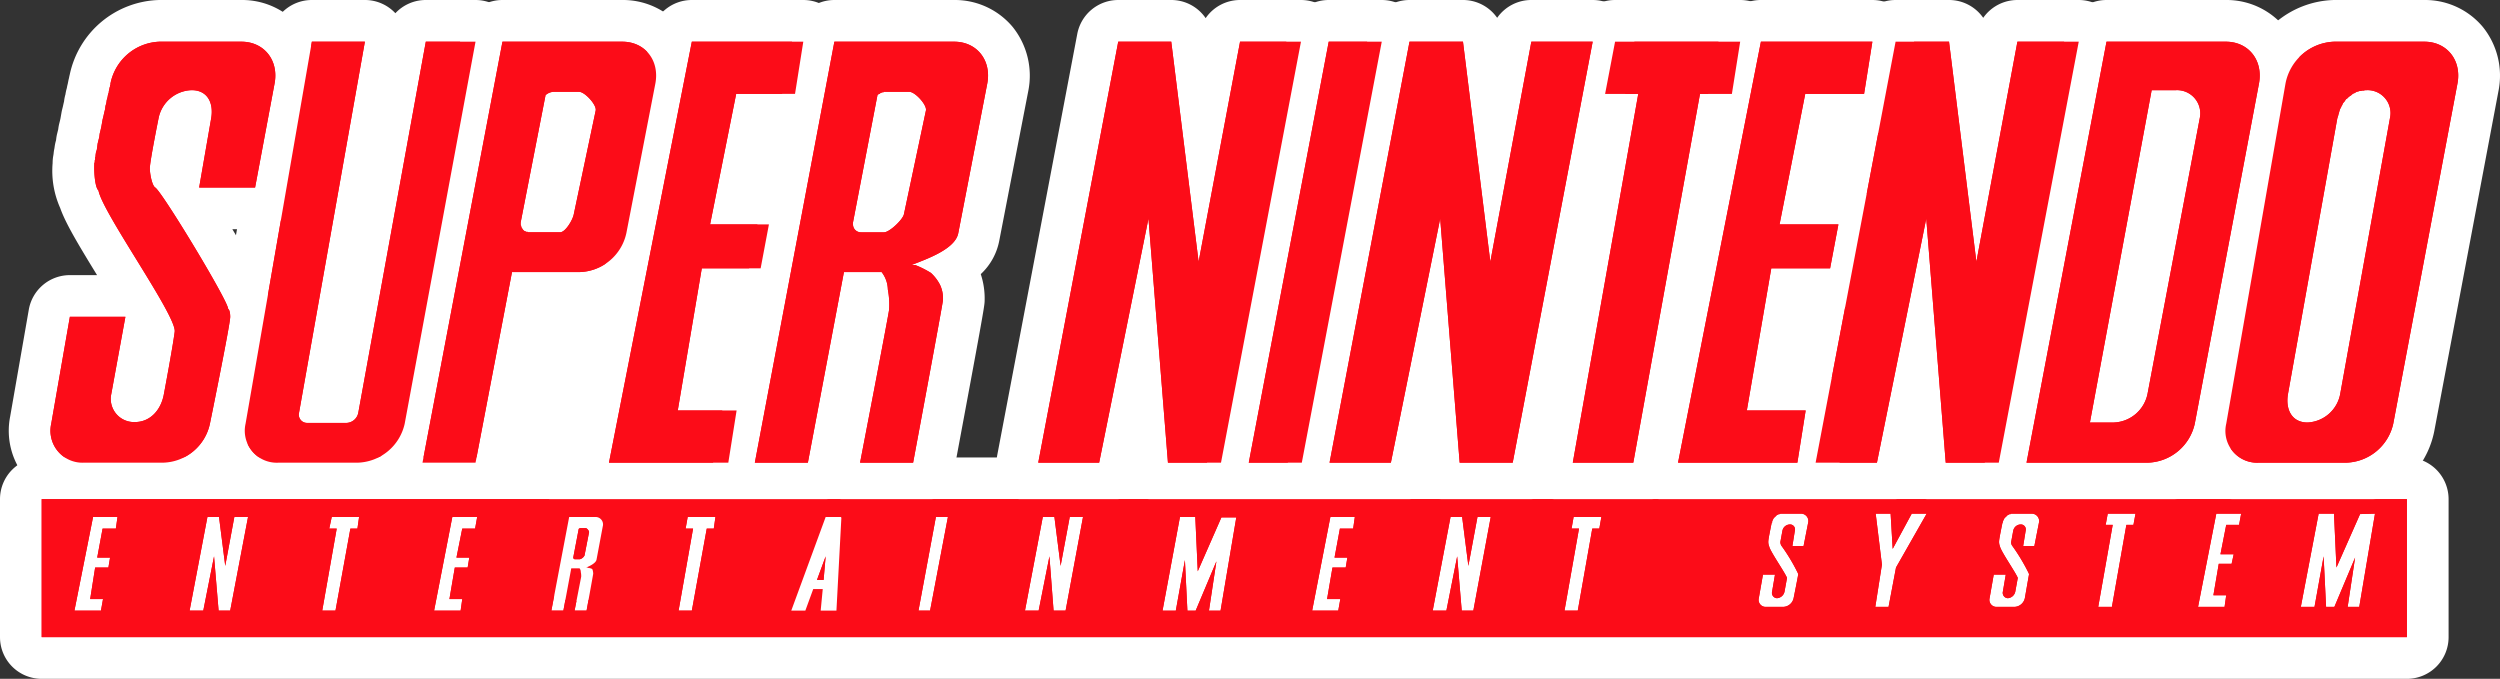 <?xml version="1.0" encoding="UTF-8" standalone="no"?>
<svg
   viewBox="0 0 419.843 114.001"
   version="1.1"
   id="svg123"
   sodipodi:docname="snes.svg"
   width="419.843"
   height="114.001"
   inkscape:version="1.1 (c68e22c387, 2021-05-23)"
   xmlns:inkscape="http://www.inkscape.org/namespaces/inkscape"
   xmlns:sodipodi="http://sodipodi.sourceforge.net/DTD/sodipodi-0.dtd"
   xmlns="http://www.w3.org/2000/svg"
   xmlns:svg="http://www.w3.org/2000/svg"
   xmlns:rdf="http://www.w3.org/1999/02/22-rdf-syntax-ns#"
   xmlns:cc="http://creativecommons.org/ns#"
   xmlns:dc="http://purl.org/dc/elements/1.1/">
  <rect x="0" y="0" width="419.843" height="114.001" fill="#333333" stroke="none"/>
  <defs
     id="defs127" />
  <sodipodi:namedview
     id="namedview125"
     pagecolor="#ffffff"
     bordercolor="#666666"
     borderopacity="1.0"
     inkscape:pageshadow="2"
     inkscape:pageopacity="0.0"
     inkscape:pagecheckerboard="0"
     showgrid="false"
     fit-margin-top="0"
     fit-margin-left="0"
     fit-margin-right="0"
     fit-margin-bottom="0"
     inkscape:zoom="1.113"
     inkscape:cx="209.79335"
     inkscape:cy="56.603774"
     inkscape:window-width="1920"
     inkscape:window-height="1138"
     inkscape:window-x="-8"
     inkscape:window-y="-8"
     inkscape:window-maximized="1"
     inkscape:current-layer="svg123" />
  <title
     id="title2">logo</title>
  <g
     id="g1007"
     transform="translate(-290.086,7.3690257e-4)">
    <g
       id="Layer_2"
       data-name="Layer 2">
      <rect
         x="362.988"
         y="52.448"
         width="41.056"
         height="36.246"
         stroke-width="7"
         stroke="#ffffff"
         stroke-linecap="round"
         stroke-linejoin="round"
         fill="#ffffff"
         id="rect4" />
      <rect
         x="392.354"
         y="23.114"
         width="32.635"
         height="57.667"
         stroke-width="7"
         stroke="#ffffff"
         stroke-linecap="round"
         stroke-linejoin="round"
         fill="#ffffff"
         id="rect6" />
      <rect
         x="400.274"
         y="17.448"
         width="31.118"
         height="12"
         stroke-width="7"
         stroke="#ffffff"
         stroke-linecap="round"
         stroke-linejoin="round"
         fill="#ffffff"
         id="rect8" />
    </g>
    <g
       id="Ebene_1"
       data-name="Ebene 1">
      <path
         d="m 592.487,86.261 a 1.235,1.235 0 0 1 1.252,1.531 l -0.766,3.899 h -1.877 l 0.414,-2.575 a 0.833,0.833 0 0 0 -0.835,-1.044 1.309,1.309 0 0 0 -1.252,1.044 l -0.345,1.88 a 1.13,1.13 0 0 0 0.206,0.697 30.889,30.889 0 0 1 2.714,4.522 c 0.058,0.15 0.091,0.224 0.067,0.279 -0.069,0.509 -0.766,3.964 -0.766,3.964 a 1.85,1.85 0 0 1 -1.738,1.461 H 586.639 a 1.18,1.18 0 0 1 -1.184,-1.461 l 0.699,-3.964 h 2.018 l -0.484,2.853 a 0.887,0.887 0 0 0 0.831,1.112 1.391,1.391 0 0 0 1.256,-1.112 l 0.417,-2.297 c -0.373,-0.96 -2.835,-4.459 -2.994,-5.29 a 1.966,1.966 0 0 1 -0.137,-0.974 c 0.021,-0.413 0.556,-2.993 0.556,-2.993 h 0.072 v -0.205 l 0.067,-0.14 v -0.068 l 0.067,-0.071 v -0.068 l 0.069,-0.068 v -0.071 l 0.069,-0.068 0.071,-0.071 v -0.067 h 0.067 l 0.071,-0.069 0.067,-0.071 0.069,-0.067 v -0.071 h 0.069 l 0.067,-0.067 0.067,-0.069 h 0.071 l 0.069,-0.068 h 0.069 l 0.069,-0.068 h 0.208 l 0.087,-0.083 h 3.405 m -4.316,10.233 h 0.005 m 4.311,-17.233 h -3.405 a 8.437,8.437 0 0 0 -3.459,0.839 q -0.051,0.025 -0.103,0.05 a 8.738,8.738 0 0 0 -3.935,3.909 q -0.054,0.105 -0.104,0.212 a 7.001,7.001 0 0 0 -0.425,1.069 l -0.005,0.014 a 7.025,7.025 0 0 0 -0.293,1.019 26.248,26.248 0 0 0 -0.692,4.052 l -0.004,0.08 a 10.05,10.05 0 0 0 0.154,2.275 6.984,6.984 0 0 0 -0.96,2.499 l -0.695,3.939 a 8.176,8.176 0 0 0 8.074,9.701 h 2.923 a 8.893,8.893 0 0 0 8.605,-7.104 c 0.494,-2.449 0.689,-3.493 0.772,-3.975 a 7.038,7.038 0 0 0 0.037,-2.546 6.988,6.988 0 0 0 0.866,-2.253 l 0.766,-3.899 a 8.232,8.232 0 0 0 -8.12,-9.88 z"
         fill="#ffffff"
         id="path11" />
      <path
         d="m 648.719,86.261 h 0.005 m -0.005,0 -0.349,1.88 h -1.185 l -2.434,13.778 h -2.296 l 2.434,-13.778 h -1.182 l 0.347,-1.88 h 4.665 m 0.005,-7 h -4.67 a 7,7 0 0 0 -6.883,5.728 l -0.347,1.88 a 7,7 0 0 0 0.464,4.064 l -1.726,9.768 a 7,7 0 0 0 6.893,8.218 h 2.296 a 7,7 0 0 0 6.893,-5.782 l 1.797,-10.171 a 6.981,6.981 0 0 0 1.811,-3.546 l 0.307,-1.653 a 7.006,7.006 0 0 0 -6.835,-8.506 z"
         fill="#ffffff"
         id="path13" />
      <path
         d="m 631.247,86.261 a 1.242,1.242 0 0 1 1.252,1.531 l -0.766,3.899 h -1.879 l 0.419,-2.575 a 0.833,0.833 0 0 0 -0.835,-1.044 1.304,1.304 0 0 0 -1.252,1.044 l -0.347,1.88 a 0.948,0.948 0 0 0 0.206,0.697 31.999,31.999 0 0 1 2.714,4.522 0.546,0.546 0 0 1 0.071,0.279 c -0.096,0.509 -0.697,3.964 -0.697,3.964 a 1.862,1.862 0 0 1 -1.742,1.461 h -2.99 a 1.182,1.182 0 0 1 -1.187,-1.461 l 0.697,-3.964 h 2.02 l -0.487,2.854 a 0.899,0.899 0 0 0 0.835,1.112 1.394,1.394 0 0 0 1.252,-1.112 l 0.416,-2.297 c -0.381,-0.96 -2.831,-4.459 -2.992,-5.29 a 2.007,2.007 0 0 1 -0.139,-0.974 c 0.021,-0.413 0.558,-2.993 0.558,-2.993 l 0.067,-0.069 V 87.589 l 0.069,-0.14 v -0.068 l 0.069,-0.071 v -0.068 l 0.069,-0.068 V 87.101 l 0.069,-0.068 0.069,-0.071 v -0.067 h 0.071 l 0.065,-0.069 0.069,-0.071 0.069,-0.067 0.069,-0.071 0.069,-0.067 0.069,-0.069 h 0.069 l 0.071,-0.068 h 0.067 l 0.069,-0.068 h 0.206 l 0.091,-0.083 h 3.405 m -4.316,10.233 h 0.005 m 4.311,-17.233 h -3.405 a 8.429,8.429 0 0 0 -3.495,0.856 l -0.066,0.033 a 8.702,8.702 0 0 0 -3.946,3.929 q -0.03,0.059 -0.059,0.119 a 7.002,7.002 0 0 0 -0.443,1.083 q -0.041,0.118 -0.078,0.238 a 7.007,7.007 0 0 0 -0.233,0.85 26.119,26.119 0 0 0 -0.695,4.058 q -0.004,0.076 -0.006,0.152 a 10.369,10.369 0 0 0 0.157,2.202 6.983,6.983 0 0 0 -0.959,2.501 l -0.693,3.941 a 8.178,8.178 0 0 0 8.077,9.696 h 2.99 A 8.901,8.901 0 0 0 637.01,101.761 q 0.01,-0.051 0.019,-0.103 c 3.7e-4,-0.002 0.587,-3.376 0.68,-3.873 a 6.999,6.999 0 0 0 0.12,-1.291 7.511,7.511 0 0 0 -0.095,-1.199 6.986,6.986 0 0 0 0.867,-2.254 l 0.766,-3.899 q 0.015,-0.075 0.028,-0.15 a 8.238,8.238 0 0 0 -8.148,-9.73 z"
         fill="#ffffff"
         id="path15" />
      <path
         d="m 613.646,86.261 h 0.005 m -0.005,0 -5.15,9.047 -1.252,6.61 h -2.226 l 1.115,-7.099 -1.049,-8.559 h 2.506 l 0.347,5.916 3.2,-5.916 h 2.508 m 0.005,-7 h -2.513 a 7.024,7.024 0 0 1 -3.547,0 h -2.506 a 7,7 0 0 0 -6.948,7.852 l 0.93,7.587 -0.963,6.132 a 7,7 0 0 0 6.915,8.087 h 2.226 a 7,7 0 0 0 6.878,-5.698 l 1.034,-5.464 4.479,-7.868 a 7.001,7.001 0 0 0 -5.984,-10.628 z m -0.005,14 z"
         fill="#ffffff"
         id="path17" />
      <path
         d="m 517.612,86.82 -0.279,1.946 h -2.226 l -0.903,4.873 h 2.157 l -0.279,1.671 h -2.224 L 512.952,100.6 h 2.224 l -0.347,1.947 h -4.382 l 3.061,-15.728 h 4.105 M 515.176,100.6 h 0.005 m 2.431,-20.78 h -4.105 a 7,7 0 0 0 -6.871,5.663 l -3.061,15.728 a 7,7 0 0 0 6.871,8.337 h 4.382 a 7,7 0 0 0 6.891,-5.77 l 0.307,-1.721 a 7.064,7.064 0 0 0 -0.022,-3.014 6.983,6.983 0 0 0 0.981,-2.577 l 0.279,-1.671 a 6.997,6.997 0 0 0 -1.1e-4,-2.309 6.979,6.979 0 0 0 0.997,-2.724 l 0.279,-1.946 a 7,7 0 0 0 -6.929,-7.994 z"
         fill="#ffffff"
         id="path19" />
      <path
         d="m 540.434,86.82 -2.921,15.725 h -1.948 l -0.766,-9.118 -1.811,9.118 h -2.296 l 2.993,-15.725 h 1.948 l 1.045,8.211 1.53,-8.211 h 2.226 m 0,-7 h -2.226 a 7.044,7.044 0 0 1 -2.575,0 h -1.948 a 7,7 0 0 0 -6.877,5.691 l -2.993,15.725 a 7,7 0 0 0 6.877,8.309 h 2.296 a 7.047,7.047 0 0 1 2.577,0 h 1.948 a 7,7 0 0 0 6.882,-5.722 l 2.921,-15.725 a 7,7 0 0 0 -6.882,-8.278 z"
         fill="#ffffff"
         id="path21" />
      <path
         d="m 559.017,86.82 h 0.005 m -0.005,0 -0.347,1.946 h -1.182 l -2.436,13.779 h -2.228 l 2.438,-13.779 h -1.252 l 0.344,-1.946 h 4.663 m 0.005,-7 h -4.668 a 7,7 0 0 0 -6.893,5.78 l -0.344,1.946 a 7,7 0 0 0 0.522,4.121 l -1.709,9.658 a 7,7 0 0 0 6.893,8.22 h 2.228 a 7,7 0 0 0 6.893,-5.781 l 1.799,-10.175 a 6.98,6.98 0 0 0 1.818,-3.593 l 0.307,-1.72 a 7.006,7.006 0 0 0 -6.846,-8.457 z"
         fill="#ffffff"
         id="path23" />
      <path
         d="m 387.342,15.421 c 0.948,0 2.957,2.17 2.784,3.132 l -3.69,17.467 c -0.172,0.904 -1.392,2.991 -2.294,2.991 h -5.36 l -0.07,-0.068 h -0.278 v -0.07 h -0.139 l -0.071,-0.068 h -0.069 l -0.069,-0.07 -0.069,-0.069 h -0.069 v -0.071 l -0.07,-0.069 -0.07,-0.07 v -0.069 l -0.069,-0.069 -0.071,-0.07 v -0.14 l -0.069,-0.069 v -0.138 l -0.071,-0.069 v -0.069 c 0,-0.116 -0.012,-0.289 0,-0.419 l 4.176,-21.364 a 2.168,2.168 0 0 1 1.323,-0.558 h 4.315 m 0,-7 h -4.315 a 9.027,9.027 0 0 0 -5.777,2.158 7,7 0 0 0 -2.415,4.057 L 370.658,35.999 q -0.066,0.339 -0.099,0.683 a 9.13,9.13 0 0 0 -0.031,1.142 v 0.005 a 6.998,6.998 0 0 0 0.415,2.375 q 0.021,0.066 0.044,0.131 a 7.003,7.003 0 0 0 0.945,1.923 q 0.053,0.082 0.108,0.162 a 7.936,7.936 0 0 0 3.124,2.712 8.628,8.628 0 0 0 3.618,0.877 h 5.36 c 5.602,0 8.548,-5.685 9.146,-8.561 l 3.686,-17.449 q 0.022,-0.105 0.041,-0.21 a 8.934,8.934 0 0 0 -2.331,-7.468 c -1.218,-1.457 -3.793,-3.9 -7.344,-3.9 z"
         fill="#ffffff"
         id="path25" />
      <path
         d="m 490.822,86.82 0.414,9.116 3.97,-9.045 h 2.502 l -2.643,15.657 h -1.948 l 1.252,-8.281 -3.482,8.281 h -1.391 l -0.416,-8.489 -1.53,8.489 h -2.228 l 2.926,-15.728 h 2.575 m 0,-7 h -2.575 a 7,7 0 0 0 -6.882,5.72 l -2.926,15.728 a 7,7 0 0 0 6.882,8.28 h 2.228 a 7.065,7.065 0 0 1 1.946,0 h 1.391 a 7.012,7.012 0 0 1 2.231,0 h 1.948 a 7,7 0 0 0 6.902,-5.835 l 2.643,-15.657 a 7,7 0 0 0 -6.902,-8.165 h -2.502 a 7.018,7.018 0 0 1 -4.384,-0.071 z"
         fill="#ffffff"
         id="path27" />
      <path
         d="m 442.803,15.421 c 0.949,0 2.968,2.17 2.781,3.132 l -3.691,17.397 c -0.161,0.911 -2.427,3.062 -3.337,3.062 h -3.829 a 1.321,1.321 0 0 1 -1.391,-1.25 3.378,3.378 0 0 1 0,-0.419 l 4.106,-21.364 0.067,-0.069 0.071,-0.069 0.137,-0.07 h 0.068 l 0.07,-0.069 0.069,-0.069 h 0.069 l 0.069,-0.07 h 0.071 l 0.137,-0.068 h 0.205 V 15.425 h 0.009 v -0.004 h 4.316 m 0,-7 h -4.316 a 6.985,6.985 0 0 0 -2.451,0.441 l -0.041,0.014 a 8.236,8.236 0 0 0 -1.862,0.874 7,7 0 0 0 -1.428,1.069 l -0.071,0.069 q -0.075,0.073 -0.148,0.148 l -0.067,0.069 a 7,7 0 0 0 -1.85,3.553 l -4.106,21.364 q -0.042,0.219 -0.07,0.44 a 8.536,8.536 0 0 0 -0.054,1.443 q 0.004,0.201 0.02,0.401 a 8.315,8.315 0 0 0 8.37,7.706 h 3.829 c 4.496,0 9.343,-4.749 10.184,-8.609 l 7e-4,1.5e-4 3.691,-17.397 q 0.013,-0.059 0.024,-0.118 A 8.856,8.856 0 0 0 450.213,12.395 c -1.224,-1.484 -3.814,-3.975 -7.41,-3.975 z"
         fill="#ffffff"
         id="path29" />
      <path
         d="m 666.46,86.261 -0.349,1.88 h -2.157 l -0.972,4.941 h 2.226 l -0.349,1.599 h -2.159 l -0.903,5.289 h 2.155 l -0.275,1.948 h -4.455 l 3.065,-15.658 h 4.174 m -2.509,13.709 h 0.005 m 2.504,-20.709 h -4.174 a 7,7 0 0 0 -6.87,5.655 l -3.065,15.658 a 7,7 0 0 0 6.87,8.345 h 4.455 a 7,7 0 0 0 6.931,-6.021 l 0.244,-1.728 a 7.07,7.07 0 0 0 -0.071,-2.755 6.988,6.988 0 0 0 0.916,-2.239 l 0.349,-1.599 a 6.997,6.997 0 0 0 0.041,-2.789 6.986,6.986 0 0 0 0.906,-2.368 l 0.349,-1.88 a 7,7 0 0 0 -6.882,-8.279 z"
         fill="#ffffff"
         id="path31" />
      <path
         d="m 655.538,15.142 a 3.897,3.897 0 0 1 3.964,4.731 L 650.734,66.151 a 6.006,6.006 0 0 1 -5.637,4.802 h -4.036 l 10.37,-55.811 h 4.107 m 0,-7 h -4.107 a 7,7 0 0 0 -6.882,5.721 l -10.37,55.811 a 7,7 0 0 0 6.882,8.279 h 4.036 a 13.06,13.06 0 0 0 12.522,-10.538 l 8.761,-46.239 q 0.011,-0.056 0.02,-0.113 a 10.891,10.891 0 0 0 -10.862,-12.921 z"
         fill="#ffffff"
         id="path33" />
      <path
         d="m 688.936,86.261 -2.641,15.658 h -1.948 l 1.25,-8.279 -3.48,8.279 h -1.393 l -0.414,-8.491 -1.532,8.491 h -2.298 l 2.996,-15.658 h 2.575 l 0.414,9.047 3.968,-8.977 2.504,-0.07 m 3.3e-4,-7 c -0.065,0 -0.131,9.1e-4 -0.196,0.003 l -2.504,0.07 a 6.431,6.431 0 0 1 -4.187,-0.073 h -2.575 a 7,7 0 0 0 -6.875,5.685 l -2.996,15.658 a 7,7 0 0 0 6.875,8.315 h 2.298 a 7.065,7.065 0 0 1 1.946,0 h 1.393 a 7.012,7.012 0 0 1 2.231,0 h 1.948 a 7,7 0 0 0 6.902,-5.836 l 2.641,-15.658 a 7,7 0 0 0 -6.902,-8.164 z"
         fill="#ffffff"
         id="path35" />
      <path
         d="m 687.547,15.142 a 3.852,3.852 0 0 1 3.895,4.731 L 683.095,66.151 a 5.865,5.865 0 0 1 -5.498,4.802 c -2.629,0 -3.724,-2.176 -3.274,-4.802 l 8.281,-46.278 0.067,-0.209 0.071,-0.209 0.067,-0.277 0.069,-0.209 0.071,-0.278 0.067,-0.209 0.071,-0.209 0.137,-0.207 0.069,-0.209 0.141,-0.209 0.069,-0.208 0.139,-0.209 0.141,-0.139 0.137,-0.208 0.141,-0.209 0.208,-0.14 0.139,-0.14 0.141,-0.139 0.206,-0.14 0.21,-0.139 0.141,-0.139 0.206,-0.14 0.21,-0.069 0.208,-0.139 0.141,-0.07 0.275,-0.07 0.208,-0.068 h 0.208 l 0.208,-0.07 h 0.279 l 0.213,-0.064 h 0.279 m 0,-7 h -0.279 a 13.13,13.13 0 0 0 -3.07,0.476 l -0.05,0.013 a 6.999,6.999 0 0 0 -1.383,0.513 l -0.141,0.07 q -0.109,0.054 -0.215,0.111 a 7,7 0 0 0 -1.028,0.579 l -0.206,0.14 q -0.279,0.19 -0.539,0.406 l -0.018,0.012 a 6.998,6.998 0 0 0 -0.864,0.694 7,7 0 0 0 -1.482,1.585 6.995,6.995 0 0 0 -0.456,0.611 l -0.139,0.209 a 6.997,6.997 0 0 0 -0.524,0.937 q -0.124,0.226 -0.23,0.461 a 7.003,7.003 0 0 0 -0.46,1.058 l -0.071,0.209 q -0.02,0.059 -0.039,0.119 l -0.067,0.209 q -0.064,0.199 -0.116,0.402 l -0.012,0.046 q -0.082,0.251 -0.145,0.507 l -0.006,0.018 -0.067,0.209 a 7,7 0 0 0 -0.225,0.904 l -8.281,46.278 -0.009,0.051 a 11.365,11.365 0 0 0 2.283,9.428 10.116,10.116 0 0 0 7.891,3.557 12.808,12.808 0 0 0 12.394,-10.601 l 8.34,-46.237 0.009,-0.05 a 11.106,11.106 0 0 0 -2.363,-9.084 10.958,10.958 0 0 0 -8.43,-3.839 z"
         fill="#ffffff"
         id="path37" />
      <path
         d="m 331.741,86.82 -2.994,15.725 h -1.947 l -0.766,-9.118 -1.808,9.118 h -2.298 L 324.921,86.82 h 1.948 l 1.043,8.211 1.53,-8.211 h 2.298 m 0,-7 h -2.298 a 7.044,7.044 0 0 1 -2.573,0 H 324.921 a 7,7 0 0 0 -6.876,5.691 l -2.994,15.725 a 7,7 0 0 0 6.876,8.309 h 2.298 a 7.047,7.047 0 0 1 2.574,0 h 1.947 a 7,7 0 0 0 6.876,-5.691 L 338.617,88.129 a 7,7 0 0 0 -6.876,-8.309 z"
         fill="#ffffff"
         id="path39" />
      <path
         d="m 390.125,86.82 a 1.25,1.25 0 0 1 1.183,1.599 l -1.043,5.566 c -0.116,0.603 -1.175,1.095 -1.741,1.324 h 0.28 v 0.068 h 0.278 l 0.069,0.068 h 0.209 v 0.068 h 0.14 v 0.071 h 0.069 a 2.542,2.542 0 0 1 0.138,0.765 c 0,0.093 -1.114,6.194 -1.114,6.194 h -2.017 c 0,0 1.078,-5.48 1.114,-5.705 a 2.982,2.982 0 0 0 -0.069,-0.765 0.943,0.943 0 0 0 -0.209,-0.628 h -1.393 l -1.322,7.098 h -2.018 l 2.993,-15.723 h 4.453 m -3.479,7.096 h 0.834 a 1.267,1.267 0 0 0 0.767,-0.627 L 389.01,89.392 c 0.037,-0.225 -0.347,-0.698 -0.556,-0.698 l -0.902,0.002 a 0.417,0.417 0 0 0 -0.28,0.141 l -0.904,4.73 v 0.071 a 0.267,0.267 0 0 0 0.278,0.277 m 3.479,-14.096 h -4.453 a 7,7 0 0 0 -6.877,5.691 l -2.993,15.723 a 7,7 0 0 0 6.877,8.309 h 2.018 a 7.029,7.029 0 0 1 1.878,0 h 2.017 a 7,7 0 0 0 6.886,-5.742 c 0.965,-5.282 1.172,-6.415 1.216,-7.01 a 7.707,7.707 0 0 0 0.443,-1.486 l 1.049,-5.595 a 8.389,8.389 0 0 0 -1.753,-6.936 8.163,8.163 0 0 0 -6.311,-2.953 z"
         fill="#ffffff"
         id="path41" />
      <path
         d="m 370.224,86.82 -0.348,1.946 h -2.158 l -0.974,4.873 h 2.158 l -0.278,1.671 h -2.157 L 365.562,100.6 h 2.157 l -0.277,1.947 h -4.454 l 3.061,-15.728 h 4.175 M 367.718,100.6 h 0.005 m 2.5,-20.78 h -4.175 a 7,7 0 0 0 -6.871,5.663 l -3.061,15.728 a 7,7 0 0 0 6.871,8.337 h 4.454 a 7,7 0 0 0 6.93,-6.013 l 0.246,-1.727 a 7.069,7.069 0 0 0 -0.07,-2.766 6.982,6.982 0 0 0 0.981,-2.58 l 0.278,-1.671 a 6.997,6.997 0 0 0 -3.5e-4,-2.303 6.982,6.982 0 0 0 0.96,-2.487 l 0.348,-1.946 a 7,7 0 0 0 -6.89,-8.234 z"
         fill="#ffffff"
         id="path43" />
      <path
         d="m 309.821,86.82 -0.279,1.946 H 307.316 l -0.904,4.873 h 2.158 l -0.279,1.671 h -2.227 l -0.834,5.29 h 2.157 l -0.348,1.947 h -4.454 l 3.131,-15.728 h 4.106 M 307.386,100.6 h 0.005 m 2.43,-20.78 H 305.715 a 7,7 0 0 0 -6.865,5.633 l -3.131,15.728 a 7,7 0 0 0 6.865,8.367 h 4.454 a 7,7 0 0 0 6.891,-5.767 l 0.308,-1.721 a 7.064,7.064 0 0 0 -0.022,-3.018 6.982,6.982 0 0 0 0.98,-2.576 l 0.279,-1.671 a 6.998,6.998 0 0 0 -1e-4,-2.309 6.98,6.98 0 0 0 0.997,-2.724 l 0.279,-1.946 a 7,7 0 0 0 -6.929,-7.994 z"
         fill="#ffffff"
         id="path45" />
      <path
         d="m 471.963,86.82 -2.923,15.725 h -2.017 l -0.697,-9.118 -1.811,9.118 h -2.294 l 2.991,-15.725 h 1.95 l 1.041,8.211 1.534,-8.211 h 2.226 m 0,-7 H 469.737 a 7.044,7.044 0 0 1 -2.575,0 h -1.95 a 7,7 0 0 0 -6.877,5.692 l -2.991,15.725 a 7,7 0 0 0 6.877,8.308 h 2.294 a 7.049,7.049 0 0 1 2.508,0 h 2.017 a 7,7 0 0 0 6.882,-5.721 l 2.923,-15.725 a 7,7 0 0 0 -6.882,-8.279 z"
         fill="#ffffff"
         id="path47" />
      <path
         d="m 350.391,86.82 h 0.005 m -0.005,0 -0.277,1.946 H 348.93 l -2.505,13.779 h -2.225 l 2.434,-13.779 h -1.253 l 0.416,-1.946 h 4.593 m 0.005,-7 h -4.598 A 7,7 0 0 0 338.953,85.355 l -0.416,1.946 a 7,7 0 0 0 0.476,4.369 l -1.706,9.657 a 7,7 0 0 0 6.893,8.218 h 2.225 a 7,7 0 0 0 6.887,-5.748 l 1.851,-10.184 a 6.981,6.981 0 0 0 1.88,-3.86 l 0.246,-1.726 a 7.006,7.006 0 0 0 -6.894,-8.208 z"
         fill="#ffffff"
         id="path49" />
      <path
         d="m 449.276,86.82 h 0.005 m -0.005,0 -2.994,15.725 h -1.948 l 2.925,-15.725 h 2.018 m 0.005,-7 h -2.023 a 7,7 0 0 0 -6.882,5.72 l -2.925,15.725 a 7,7 0 0 0 6.882,8.28 h 1.948 a 7,7 0 0 0 6.876,-5.691 l 2.95,-15.497 a 7.006,7.006 0 0 0 -6.828,-8.537 z m -0.005,14 z"
         fill="#ffffff"
         id="path51" />
      <path
         d="m 431.392,86.82 -0.835,15.725 h -2.645 l 0.347,-3.619 h -1.599 l -1.324,3.619 h -2.364 l 5.774,-15.725 h 2.645 M 427.286,97.395 h 1.113 l 0.347,-3.967 -1.461,3.967 m 4.106,-17.575 h -2.645 a 7,7 0 0 0 -6.571,4.587 l -5.774,15.725 a 7,7 0 0 0 6.571,9.413 h 2.364 a 7.011,7.011 0 0 1 2.575,0 h 2.645 a 7,7 0 0 0 6.99,-6.629 l 0.835,-15.725 A 7,7 0 0 0 431.392,79.82 Z m 0,14 z"
         fill="#ffffff"
         id="path53" />
      <path
         d="m 410.236,86.82 h 0.005 m -0.005,0 -0.277,1.946 h -1.181 l -2.506,13.779 h -2.227 l 2.435,-13.779 h -1.252 l 0.346,-1.946 h 4.662 m 0.005,-7 h -4.667 a 7,7 0 0 0 -6.892,5.774 l -0.346,1.946 a 7,7 0 0 0 0.522,4.129 l -1.707,9.658 a 7,7 0 0 0 6.893,8.218 h 2.227 a 7,7 0 0 0 6.887,-5.747 l 1.853,-10.186 a 6.981,6.981 0 0 0 1.878,-3.858 l 0.246,-1.726 a 7.006,7.006 0 0 0 -6.894,-8.208 z"
         fill="#ffffff"
         id="path55" />
      <path
         d="M 336.822,81.203 A 8.865,8.865 0 0 1 327.876,70.558 L 339.009,6.402 a 3.499,3.499 0 0 1 3.448,-2.902 h 8.908 a 3.5,3.5 0 0 1 3.446,4.112 l -10.634,59.911 h 2.848 L 358.151,6.374 a 3.5,3.5 0 0 1 3.443,-2.874 h 8.35 a 3.5,3.5 0 0 1 3.441,4.138 l -11.898,64.161 a 11.852,11.852 0 0 1 -11.374,9.403 z"
         fill="#fc0c18"
         id="path57" />
      <path
         d="m 369.944,7 -11.898,64.162 a 8.35,8.35 0 0 1 -7.933,6.54 H 336.822 A 5.371,5.371 0 0 1 331.324,71.162 L 342.457,7 H 351.365 L 340.298,69.351 A 1.383,1.383 0 0 0 341.691,71.023 h 6.612 a 2.098,2.098 0 0 0 1.947,-1.672 L 361.595,7 h 8.349 M 351.365,7 h 0.005 M 369.944,0 H 361.595 A 6.993,6.993 0 0 0 356.482,2.219 6.976,6.976 0 0 0 351.37,0 h -8.913 A 7,7 0 0 0 335.56,5.803 l -11.133,64.162 a 12.362,12.362 0 0 0 12.395,14.737 H 350.113 A 15.245,15.245 0 0 0 364.927,72.449 L 376.827,8.276 A 7,7 0 0 0 369.944,0 Z m 0,14 z"
         fill="#ffffff"
         id="path59" />
      <path
         d="m 304.183,81.2 a 8.863,8.863 0 0 1 -8.944,-10.644 l 3.132,-17.952 a 3.5,3.5 0 0 1 3.448,-2.898 h 9.325 a 3.503,3.503 0 0 1 1.776,0.484 c -0.991,-1.662 -2.062,-3.401 -2.954,-4.847 -3.904,-6.336 -5.902,-9.705 -6.587,-11.923 a 11.887,11.887 0 0 1 -0.953,-6.015 4.507,4.507 0 0 1 0.076,-0.672 3.575,3.575 0 0 1 0.065,-0.472 3.459,3.459 0 0 1 0.1,-0.69 l 0.071,-0.494 a 3.442,3.442 0 0 1 0.146,-0.613 l 0.039,-0.117 0.086,-0.666 a 3.581,3.581 0 0 1 0.075,-0.406 l 0.229,-0.915 0.042,-0.34 a 3.56,3.56 0 0 1 0.079,-0.423 l 0.139,-0.556 0.102,-0.458 0.194,-1.108 c 0.015,-0.084 0.033,-0.167 0.053,-0.249 l 0.127,-0.506 c 0,0 0.143,-0.643 0.151,-0.676 l 0.088,-0.352 0.044,-0.346 a 3.505,3.505 0 0 1 0.109,-0.53 l 0.071,-0.247 0.034,-0.24 a 3.458,3.458 0 0 1 0.102,-0.482 l 0.084,-0.292 0.036,-0.216 a 3.495,3.495 0 0 1 0.122,-0.503 3.433,3.433 0 0 1 0.078,-0.409 3.427,3.427 0 0 1 0.105,-0.48 c 0.011,-0.052 0.022,-0.104 0.036,-0.155 a 3.473,3.473 0 0 1 0.1,-0.458 A 12.189,12.189 0 0 1 316.85,3.5 h 13.777 a 9.164,9.164 0 0 1 7.119,3.237 9.571,9.571 0 0 1 1.885,7.943 l -3.269,17.457 a 3.5,3.5 0 0 1 -3.44,2.855 h -9.394 a 3.49,3.49 0 0 1 -0.722,-0.075 c 0.807,1.281 1.761,2.83 2.894,4.708 3.887,6.445 5.337,9.245 5.878,10.676 a 5.902,5.902 0 0 1 0.669,2.865 c 0.005,0.42 0.021,1.555 -3.48,18.694 a 11.774,11.774 0 0 1 -11.291,9.34 z m 10.46,-28.03 a 3.522,3.522 0 0 1 -0.057,0.666 l -2.366,12.944 a 0.639,0.639 0 0 0 0.061,0.465 0.647,0.647 0 0 0 0.463,0.135 c 1.075,0 1.389,-1.638 1.421,-1.824 0.023,-0.125 1.317,-6.984 1.727,-9.846 A 19.782,19.782 0 0 0 314.643,53.17 Z M 318.905,29.3 a 17.574,17.574 0 0 1 1.188,1.517 l 2.004,-11.543 a 2.853,2.853 0 0 0 0.045,-0.626 2.403,2.403 0 0 0 -1.984,1.817 q -0.009,0.051 -0.019,0.103 c -0.623,3.079 -1.322,6.858 -1.391,7.729 A 5.552,5.552 0 0 0 318.905,29.3 Z"
         fill="#fc0c18"
         id="path61" />
      <path
         d="m 330.627,7 c 3.818,0 6.307,3.139 5.566,7.026 l -3.271,17.467 h -9.394 l 2.018,-11.62 c 0.452,-2.626 -0.644,-4.731 -3.27,-4.731 a 5.856,5.856 0 0 0 -5.567,4.731 c 0,0 -1.483,7.329 -1.462,8.421 0.015,1.098 0.418,2.914 0.906,3.2 1.135,0.683 12.247,19.026 12.247,20.39 0,0 0.333,0.13 0.346,1.323 0.016,1.184 -3.409,17.954 -3.409,17.954 a 8.264,8.264 0 0 1 -7.862,6.54 h -13.293 a 5.371,5.371 0 0 1 -5.497,-6.54 l 3.132,-17.954 h 9.325 l -2.366,12.943 a 3.895,3.895 0 0 0 3.967,4.73 c 2.625,0 4.417,-2.104 4.87,-4.73 0,0 1.472,-7.792 1.809,-10.439 0.36,-2.64 -12.128,-19.982 -12.804,-23.729 -0.53,-0.432 -0.767,-2.753 -0.696,-4.455 v -0.138 l 0.07,-0.139 v -0.279 l 0.069,-0.209 v -0.348 l 0.068,-0.139 V 26.064 l 0.07,-0.487 0.14,-0.417 0.07,-0.487 0.07,-0.557 0.138,-0.558 0.14,-0.556 0.068,-0.557 0.139,-0.556 0.14,-0.627 0.208,-1.183 0.14,-0.557 0.138,-0.626 0.14,-0.557 0.07,-0.556 0.14,-0.487 0.068,-0.487 0.139,-0.487 0.069,-0.416 0.07,-0.209 0.07,-0.208 v -0.209 l 0.069,-0.139 v -0.209 l 0.07,-0.139 v -0.14 l 0.07,-0.139 v -0.21 l 0.069,-0.069 V 14.028 A 8.733,8.733 0 0 1 316.85,7 h 13.777 m -19.484,46.206 h 0.005 M 330.627,0 h -13.777 a 15.779,15.779 0 0 0 -15.055,12.542 q -0.071,0.275 -0.121,0.556 -0.087,0.321 -0.144,0.65 -0.036,0.16 -0.064,0.321 a 6.997,6.997 0 0 0 -0.152,0.694 l -0.004,0.022 -0.029,0.102 a 7.005,7.005 0 0 0 -0.202,0.95 l -0.003,0.01 a 7.001,7.001 0 0 0 -0.218,1.061 l -0.017,0.134 -0.036,0.145 q -0.025,0.1 -0.047,0.201 l -0.116,0.525 -0.115,0.457 q -0.062,0.246 -0.106,0.497 l -0.18,1.026 -0.086,0.384 -0.118,0.469 a 7.002,7.002 0 0 0 -0.158,0.851 l -0.015,0.12 -0.033,0.129 -0.145,0.586 a 6.997,6.997 0 0 0 -0.151,0.809 l -0.041,0.328 a 6.999,6.999 0 0 0 -0.222,1.008 l -0.05,0.346 a 7.003,7.003 0 0 0 -0.136,0.906 q -0.016,0.096 -0.029,0.193 a 7,7 0 0 0 -0.134,1.364 v 0.002 a 15.325,15.325 0 0 0 1.267,7.529 c 0.857,2.434 2.729,5.643 6.197,11.286 h -4.568 a 7,7 0 0 0 -6.896,5.797 l -3.132,17.954 a 12.361,12.361 0 0 0 12.393,14.743 h 13.293 a 15.186,15.186 0 0 0 14.731,-12.191 c 3.566,-17.462 3.551,-18.581 3.54,-19.399 a 9.439,9.439 0 0 0 -0.896,-4.093 c -0.69,-1.761 -2.244,-4.691 -5.747,-10.524 h 3.819 a 7,7 0 0 0 6.88,-5.711 L 343.074,15.314 A 13.044,13.044 0 0 0 340.442,4.506 12.65,12.65 0 0 0 330.627,0 Z"
         fill="#ffffff"
         id="path63" />
      <path
         d="M 361.037,81.201 A 3.5,3.5 0 0 1 357.599,77.048 L 371.029,6.347 a 3.5,3.5 0 0 1 3.438,-2.847 H 394.581 a 9.039,9.039 0 0 1 7.11,3.229 9.59,9.59 0 0 1 1.893,7.948 l -4.875,25.139 a 11.795,11.795 0 0 1 -11.298,9.374 h -8.449 l -5.581,29.168 a 3.499,3.499 0 0 1 -3.438,2.843 z M 382.9,35.51 a 2.268,2.268 0 0 0 0.123,-0.261 l 3.449,-16.329 h -1.776 L 381.452,35.51 Z"
         fill="#fc0c18"
         id="path65" />
      <path
         d="m 394.581,7 c 3.817,0 6.299,3.132 5.564,7.028 l -4.871,25.122 a 8.28,8.28 0 0 1 -7.862,6.54 h -11.343 l -6.125,32.011 h -8.907 L 374.468,7 h 20.113 m -16.633,31.665 h 0.069 l 0.069,0.069 0.069,0.07 h 0.069 l 0.071,0.068 h 0.139 v 0.07 h 0.278 l 0.07,0.068 h 5.36 c 0.902,0 2.122,-2.087 2.294,-2.991 l 3.69,-17.467 c 0.173,-0.962 -1.837,-3.132 -2.784,-3.132 h -4.315 a 2.168,2.168 0 0 0 -1.323,0.558 l -4.176,21.364 c -0.012,0.129 0,0.303 0,0.419 v 0.069 l 0.071,0.069 v 0.138 l 0.069,0.069 V 38.246 l 0.071,0.07 0.069,0.069 v 0.069 l 0.07,0.07 0.07,0.069 v 0.071 M 394.581,0 h -20.113 a 7,7 0 0 0 -6.877,5.694 L 354.16,76.395 a 7,7 0 0 0 6.877,8.306 h 8.907 a 7,7 0 0 0 6.875,-5.685 l 5.037,-26.326 h 5.556 A 15.197,15.197 0 0 0 402.15,40.462 L 407.017,15.36 A 13.095,13.095 0 0 0 404.386,4.495 12.646,12.646 0 0 0 394.581,0 Z"
         fill="#ffffff"
         id="path67" />
      <rect
         x="293.586"
         y="80.326"
         width="404.209"
         height="30.174"
         rx="3.5"
         fill="#fc0c18"
         id="rect69" />
      <path
         d="M 694.296,83.826 V 107 H 297.086 V 83.826 h 397.209 m -5.36,2.435 -2.504,0.07 -3.968,8.977 -0.414,-9.047 h -2.575 l -2.996,15.658 h 2.298 l 1.532,-8.491 0.414,8.491 h 1.393 l 3.48,-8.279 -1.25,8.279 h 1.948 l 2.641,-15.658 m -29.715,15.658 h 4.455 l 0.275,-1.949 H 661.796 l 0.903,-5.289 h 2.159 l 0.349,-1.599 h -2.226 l 0.972,-4.941 h 2.157 l 0.349,-1.88 h -4.174 l -3.065,15.658 m -10.502,-15.658 h -4.665 l -0.347,1.88 h 1.182 l -2.434,13.778 h 2.296 l 2.434,-13.778 h 1.184 l 0.349,-1.88 m -21.44,14.199 a 0.899,0.899 0 0 1 -0.835,-1.112 l 0.487,-2.853 h -2.02 l -0.697,3.964 a 1.181,1.181 0 0 0 1.187,1.461 h 2.99 a 1.862,1.862 0 0 0 1.742,-1.461 c 0,0 0.601,-3.455 0.697,-3.964 a 0.545,0.545 0 0 0 -0.071,-0.279 32.004,32.004 0 0 0 -2.714,-4.522 0.948,0.948 0 0 1 -0.206,-0.697 l 0.347,-1.88 a 1.304,1.304 0 0 1 1.252,-1.044 0.833,0.833 0 0 1 0.835,1.044 l -0.418,2.575 h 1.879 l 0.766,-3.899 a 1.242,1.242 0 0 0 -1.251,-1.531 h -3.405 l -0.091,0.083 H 627.544 l -0.069,0.068 h -0.067 l -0.071,0.068 h -0.069 l -0.069,0.069 -0.069,0.067 -0.069,0.071 -0.069,0.067 -0.069,0.071 -0.065,0.069 H 626.786 V 86.962 l -0.069,0.071 -0.069,0.068 v 0.072 l -0.069,0.068 v 0.068 l -0.069,0.071 v 0.068 l -0.069,0.14 v 0.136 l -0.067,0.069 c 0,0 -0.536,2.579 -0.558,2.993 a 2.007,2.007 0 0 0 0.139,0.974 c 0.161,0.831 2.611,4.33 2.992,5.29 l -0.417,2.297 a 1.394,1.394 0 0 1 -1.252,1.112 m -13.633,-14.199 h -2.508 l -3.2,5.916 -0.347,-5.916 h -2.506 l 1.049,8.559 -1.115,7.099 h 2.226 l 1.252,-6.61 5.15,-9.047 m -25.127,14.198 a 0.887,0.887 0 0 1 -0.831,-1.112 l 0.484,-2.853 h -2.018 l -0.699,3.964 a 1.18,1.18 0 0 0 1.184,1.461 h 2.923 a 1.85,1.85 0 0 0 1.738,-1.461 c 0,0 0.697,-3.455 0.766,-3.964 0.024,-0.056 -0.009,-0.129 -0.067,-0.279 a 30.889,30.889 0 0 0 -2.714,-4.522 1.13,1.13 0 0 1 -0.206,-0.697 l 0.345,-1.88 a 1.309,1.309 0 0 1 1.252,-1.044 0.833,0.833 0 0 1 0.835,1.044 l -0.414,2.575 h 1.877 l 0.766,-3.899 a 1.235,1.235 0 0 0 -1.252,-1.531 h -3.405 l -0.087,0.083 h -0.208 l -0.069,0.068 h -0.069 l -0.069,0.068 h -0.071 l -0.067,0.069 -0.067,0.067 h -0.069 v 0.071 l -0.069,0.067 -0.067,0.071 -0.071,0.069 h -0.067 V 86.962 l -0.071,0.071 -0.069,0.068 v 0.071 l -0.069,0.068 v 0.068 l -0.067,0.071 v 0.068 l -0.067,0.14 v 0.205 h -0.072 c 0,0 -0.534,2.579 -0.556,2.993 a 1.966,1.966 0 0 0 0.137,0.974 c 0.159,0.831 2.621,4.33 2.994,5.29 l -0.417,2.297 a 1.391,1.391 0 0 1 -1.256,1.112 m -29.502,-13.639 h -4.663 l -0.344,1.946 h 1.252 l -2.438,13.779 h 2.228 l 2.436,-13.779 h 1.182 l 0.347,-1.946 m -18.582,0 h -2.226 l -1.53,8.211 -1.045,-8.211 h -1.949 l -2.993,15.725 h 2.296 l 1.811,-9.118 0.766,9.118 h 1.948 l 2.921,-15.725 m -29.988,15.728 h 4.382 l 0.347,-1.947 H 512.952 l 0.905,-5.29 h 2.224 l 0.279,-1.671 h -2.157 l 0.903,-4.873 h 2.226 l 0.279,-1.946 h -4.105 l -3.061,15.728 m -25.124,0 h 2.228 l 1.53,-8.489 0.416,8.489 h 1.391 l 3.482,-8.281 -1.252,8.281 h 1.948 l 2.643,-15.657 h -2.502 l -3.97,9.045 -0.414,-9.116 h -2.575 l -2.926,15.728 M 471.963,86.82 H 469.737 l -1.534,8.211 -1.041,-8.211 h -1.95 l -2.991,15.725 h 2.294 l 1.811,-9.118 0.697,9.118 h 2.017 l 2.923,-15.725 m -27.629,15.725 h 1.948 l 2.994,-15.725 h -2.018 l -2.925,15.725 m -21.362,0 h 2.364 l 1.324,-3.62 h 1.599 l -0.347,3.62 h 2.645 l 0.835,-15.725 h -2.645 l -5.774,15.725 M 410.236,86.82 h -4.662 l -0.346,1.946 h 1.252 l -2.435,13.779 h 2.227 l 2.506,-13.779 h 1.181 l 0.277,-1.946 m -27.555,15.723 h 2.018 l 1.322,-7.098 h 1.393 a 0.942,0.942 0 0 1 0.209,0.628 2.982,2.982 0 0 1 0.069,0.765 c -0.036,0.226 -1.114,5.705 -1.114,5.705 h 2.017 c 0,0 1.114,-6.1 1.114,-6.194 a 2.541,2.541 0 0 0 -0.138,-0.765 h -0.069 V 95.513 h -0.14 v -0.068 h -0.209 l -0.069,-0.068 h -0.278 v -0.068 h -0.28 c 0.566,-0.229 1.625,-0.72 1.741,-1.324 L 391.309,88.419 a 1.25,1.25 0 0 0 -1.183,-1.599 H 385.673 l -2.993,15.723 m -19.693,0.005 h 4.454 l 0.277,-1.947 h -2.157 l 0.904,-5.29 h 2.157 l 0.278,-1.671 h -2.158 l 0.974,-4.873 h 2.158 l 0.348,-1.946 h -4.175 l -3.061,15.728 M 350.391,86.82 h -4.593 l -0.417,1.946 h 1.253 l -2.434,13.779 h 2.225 L 348.93,88.766 h 1.183 l 0.277,-1.946 m -18.65,0 h -2.298 l -1.53,8.211 -1.043,-8.211 H 324.921 l -2.994,15.725 h 2.298 l 1.808,-9.118 0.766,9.118 h 1.947 l 2.994,-15.725 m -29.156,15.728 h 4.454 l 0.348,-1.947 h -2.157 l 0.834,-5.29 h 2.227 l 0.279,-1.671 h -2.158 l 0.904,-4.873 h 2.226 l 0.279,-1.946 H 305.715 l -3.131,15.728 m 342.305,-14.406 h 0.005 m -89.633,0.625 h 0.005 m -148.787,0 h 0.005 m -59.85,0 h 0.005 M 694.296,76.826 H 297.086 a 7,7 0 0 0 -7,7 V 107 a 7,7 0 0 0 7,7 h 397.209 a 7,7 0 0 0 7,-7 V 83.826 a 7,7 0 0 0 -7,-7 z m -266.036,29.099 z"
         fill="#ffffff"
         id="path71" />
      <path
         d="m 427.286,100.895 a 3.5,3.5 0 0 1 -3.284,-4.71 l 1.461,-3.967 a 3.5,3.5 0 0 1 3.282,-2.29 3.547,3.547 0 0 1 0.766,0.084 3.502,3.502 0 0 1 2.723,3.722 l -0.348,3.967 a 3.5,3.5 0 0 1 -3.487,3.194 z"
         fill="#fc0c18"
         id="path73" />
      <path
         d="m 428.747,93.428 h 0.005 m -0.005,0 -0.347,3.967 h -1.113 l 1.461,-3.967 m -0.004,-7.001 a 7.007,7.007 0 0 0 -6.622,4.736 l -1.404,3.813 a 7,7 0 0 0 6.569,9.419 h 1.113 a 7,7 0 0 0 6.973,-6.389 l 0.329,-3.759 a 7.072,7.072 0 0 0 0.047,-0.819 6.998,6.998 0 0 0 -6.513,-6.984 q -0.247,-0.018 -0.493,-0.017 z m 0.004,14.001 z"
         fill="#ffffff"
         id="path75" />
      <path
         d="m 669.385,81.201 a 8.941,8.941 0 0 1 -7,-3.138 9.147,9.147 0 0 1 -1.877,-7.513 L 670.458,13.427 a 12.151,12.151 0 0 1 11.592,-9.927 h 15.171 a 9.161,9.161 0 0 1 7.115,3.238 9.573,9.573 0 0 1 1.888,7.944 L 695.441,71.81 a 11.856,11.856 0 0 1 -11.374,9.391 z m 8.383,-14.434 a 2.586,2.586 0 0 0 -0.037,0.679 2.439,2.439 0 0 0 1.916,-1.896 L 687.998,19.252 a 0.689,0.689 0 0 0 -0.054,-0.507 0.418,0.418 0 0 0 -0.262,-0.095 3.469,3.469 0 0 1 -0.376,0.047 c -0.056,0.012 -0.11,0.022 -0.166,0.032 l -0.049,0.025 c -0.06,0.046 -0.307,0.213 -0.307,0.213 0,0 -0.099,0.099 -0.137,0.133 -0.027,0.04 -0.056,0.079 -0.085,0.117 -0.036,0.071 -0.074,0.141 -0.115,0.21 -0.047,0.111 -0.1,0.219 -0.157,0.325 l -0.019,0.074 c -0.021,0.082 -0.045,0.164 -0.071,0.245 l -0.024,0.073 -0.033,0.138 c -0.025,0.102 -0.055,0.202 -0.088,0.301 l -0.047,0.138 z"
         fill="#fc0c18"
         id="path77" />
      <path
         d="m 697.22,7 c 3.81,0 6.306,3.139 5.565,7.028 l -10.783,57.133 a 8.356,8.356 0 0 1 -7.935,6.54 H 669.385 a 5.327,5.327 0 0 1 -5.431,-6.54 L 673.906,14.028 A 8.659,8.659 0 0 1 682.049,7 h 15.171 m -19.624,63.953 a 5.865,5.865 0 0 0 5.498,-4.802 l 8.347,-46.278 a 3.852,3.852 0 0 0 -3.895,-4.731 h -0.279 l -0.213,0.064 h -0.279 l -0.208,0.07 h -0.208 l -0.208,0.068 -0.275,0.07 -0.141,0.07 -0.208,0.139 -0.21,0.069 -0.206,0.14 -0.141,0.139 -0.21,0.139 -0.206,0.14 -0.141,0.139 -0.139,0.14 -0.208,0.14 -0.141,0.209 -0.137,0.208 -0.141,0.139 -0.139,0.209 -0.069,0.208 -0.141,0.209 -0.069,0.209 -0.137,0.207 -0.071,0.209 -0.067,0.209 -0.071,0.278 -0.069,0.209 -0.067,0.277 -0.071,0.209 -0.067,0.209 -8.281,46.278 c -0.45,2.626 0.645,4.802 3.274,4.802 M 697.22,0 h -15.171 A 15.733,15.733 0 0 0 667.011,12.817 l -9.954,57.142 a 12.316,12.316 0 0 0 12.327,14.741 h 14.682 A 15.252,15.252 0 0 0 698.881,72.454 L 709.664,15.326 A 13.052,13.052 0 0 0 707.033,4.507 12.647,12.647 0 0 0 697.22,0 Z"
         fill="#ffffff"
         id="path79" />
      <path
         d="m 392.354,81.202 a 3.501,3.501 0 0 1 -3.434,-4.176 l 13.916,-70.702 a 3.5,3.5 0 0 1 3.434,-2.824 h 18.719 a 3.5,3.5 0 0 1 3.457,4.047 l -1.389,8.768 a 3.5,3.5 0 0 1 -3.457,2.953 h -7.013 l -2.984,14.92 h 5.61 a 3.5,3.5 0 0 1 3.439,4.148 l -1.391,7.377 a 3.5,3.5 0 0 1 -3.439,2.852 h -6.924 l -2.853,16.868 h 5.74 a 3.5,3.5 0 0 1 3.457,4.049 l -1.392,8.769 a 3.5,3.5 0 0 1 -3.457,2.951 z"
         fill="#fc0c18"
         id="path81" />
      <path
         d="m 424.989,7 -1.389,8.768 H 413.718 l -4.383,21.92 h 9.879 l -1.391,7.377 h -9.881 l -4.037,23.868 h 9.881 l -1.392,8.769 H 392.354 L 406.271,7 h 18.718 M 413.786,68.933 h 0.005 M 424.989,0 h -18.718 a 7,7 0 0 0 -6.868,5.648 l -13.916,70.702 a 7,7 0 0 0 6.868,8.352 h 20.04 a 7,7 0 0 0 6.913,-5.903 l 1.356,-8.546 a 7.006,7.006 0 0 0 -6.873,-8.32 h -1.603 l 1.669,-9.868 h 3.966 a 7,7 0 0 0 6.879,-5.703 l 1.391,-7.377 a 7,7 0 0 0 -6.879,-8.297 h -1.341 l 1.584,-7.92 h 4.144 a 7,7 0 0 0 6.914,-5.905 l 1.389,-8.768 A 7,7 0 0 0 424.989,0 Z m 0,14 z"
         fill="#ffffff"
         id="path83" />
      <path
         d="m 386.646,97.416 a 3.782,3.782 0 0 1 -3.779,-3.777 4.283,4.283 0 0 1 0.062,-0.729 l 0.904,-4.729 a 3.498,3.498 0 0 1 1.01,-1.864 3.901,3.901 0 0 1 2.708,-1.12 l 0.895,-0.002 a 3.947,3.947 0 0 1 3.021,1.47 4.049,4.049 0 0 1 0.997,3.292 c -0.006,0.036 -0.783,4.006 -0.783,4.006 a 4.558,4.558 0 0 1 -4.201,3.454 z"
         fill="#fc0c18"
         id="path85" />
      <path
         d="m 388.454,88.694 c 0.208,0 0.592,0.473 0.556,0.698 l -0.763,3.897 a 1.267,1.267 0 0 1 -0.767,0.627 h -0.834 a 0.267,0.267 0 0 1 -0.278,-0.277 V 93.567 l 0.904,-4.73 a 0.417,0.417 0 0 1 0.28,-0.141 l 0.902,-0.002 m 0,-7 h -0.016 l -0.902,0.002 a 7.376,7.376 0 0 0 -5.114,2.093 7,7 0 0 0 -2.026,3.733 l -0.904,4.73 a 6.999,6.999 0 0 0 -0.124,1.314 v 0.071 a 7.286,7.286 0 0 0 7.278,7.277 h 0.834 a 8.086,8.086 0 0 0 7.637,-6.282 v 0 l 0.763,-3.897 q 0.021,-0.11 0.039,-0.22 a 7.589,7.589 0 0 0 -1.785,-6.121 7.485,7.485 0 0 0 -5.679,-2.702 z"
         fill="#ffffff"
         id="path87" />
      <path
         d="m 554.214,81.202 a 3.5,3.5 0 0 1 -3.446,-4.111 l 10.266,-57.822 h -1.391 A 3.501,3.501 0 0 1 556.204,15.113 l 1.672,-8.769 a 3.501,3.501 0 0 1 3.438,-2.844 H 582.328 a 3.5,3.5 0 0 1 3.457,4.049 l -1.394,8.769 a 3.501,3.501 0 0 1 -3.457,2.951 h -2.433 l -10.682,59.056 a 3.5,3.5 0 0 1 -3.444,2.877 z"
         fill="#fc0c18"
         id="path89" />
      <path
         d="m 582.328,7 -1.393,8.769 h -5.357 l -11.202,61.933 H 554.214 L 565.209,15.769 h -5.567 L 561.314,7 h 21.013 m 0,-7 h -21.013 a 7,7 0 0 0 -6.876,5.689 l -1.672,8.769 a 7,7 0 0 0 4.186,7.774 l -9.631,54.247 a 7,7 0 0 0 6.892,8.224 h 10.163 a 7,7 0 0 0 6.888,-5.754 l 10.164,-56.197 a 7.001,7.001 0 0 0 6.419,-5.885 l 1.393,-8.769 A 7,7 0 0 0 582.328,0 Z m 0,14 z"
         fill="#ffffff"
         id="path91" />
      <path
         d="m 616.846,81.202 a 3.5,3.5 0 0 1 -3.489,-3.222 l -1.287,-16.143 -3.347,16.558 a 3.5,3.5 0 0 1 -3.431,2.807 h -10.298 a 3.499,3.499 0 0 1 -3.438,-4.153 L 604.987,6.347 a 3.5,3.5 0 0 1 3.438,-2.847 h 8.976 a 3.501,3.501 0 0 1 3.474,3.068 l 1.812,14.578 2.758,-14.788 a 3.499,3.499 0 0 1 3.44,-2.858 h 10.3 a 3.5,3.5 0 0 1 3.439,4.153 l -13.432,70.702 a 3.5,3.5 0 0 1 -3.438,2.847 z"
         fill="#fc0c18"
         id="path93" />
      <path
         d="M 639.185,7 625.753,77.702 h -8.907 l -3.27,-40.987 -8.283,40.987 H 594.995 L 608.425,7 h 8.976 L 621.994,43.952 628.885,7 h 10.3 m 0,-7 H 628.885 A 7,7 0 0 0 623.143,2.995 6.998,6.998 0 0 0 617.402,0 h -8.976 a 7,7 0 0 0 -6.877,5.694 L 588.117,76.396 a 7,7 0 0 0 6.877,8.306 h 10.298 a 7,7 0 0 0 5.777,-3.045 6.996,6.996 0 0 0 5.777,3.045 h 8.907 a 7,7 0 0 0 6.877,-5.694 L 646.062,8.306 A 7,7 0 0 0 639.185,0 Z m 0,14 z"
         fill="#ffffff"
         id="path95" />
      <path
         d="m 571.892,81.202 a 3.501,3.501 0 0 1 -3.435,-4.176 l 13.917,-70.702 a 3.5,3.5 0 0 1 3.435,-2.824 h 18.72 a 3.5,3.5 0 0 1 3.457,4.049 l -1.393,8.768 a 3.501,3.501 0 0 1 -3.457,2.951 h -7.005 l -2.935,14.92 h 5.626 a 3.501,3.501 0 0 1 3.439,4.149 l -1.393,7.377 a 3.5,3.5 0 0 1 -3.439,2.851 h -6.93 l -2.903,16.868 h 5.728 a 3.5,3.5 0 0 1 3.457,4.049 l -1.393,8.769 a 3.501,3.501 0 0 1 -3.457,2.951 z"
         fill="#fc0c18"
         id="path97" />
      <path
         d="m 604.528,7 -1.393,8.768 h -9.883 L 588.941,37.688 h 9.881 l -1.393,7.377 h -9.879 l -4.107,23.868 h 9.881 l -1.393,8.769 h -20.04 L 585.808,7 h 18.72 m -11.204,61.933 h 0.005 M 604.528,0 H 585.808 a 7,7 0 0 0 -6.868,5.648 l -13.916,70.702 a 7,7 0 0 0 6.868,8.352 h 20.04 a 7,7 0 0 0 6.913,-5.902 l 1.357,-8.546 a 7.006,7.006 0 0 0 -6.873,-8.321 h -1.579 l 1.698,-9.868 h 3.981 a 7,7 0 0 0 6.878,-5.701 l 1.393,-7.377 a 7,7 0 0 0 -6.878,-8.299 h -1.37 l 1.558,-7.92 h 4.126 a 7,7 0 0 0 6.913,-5.902 l 1.393,-8.768 A 7,7 0 0 0 604.528,0 Z m 0,14 z"
         fill="#ffffff"
         id="path99" />
      <path
         d="M 416.849,81.201 A 3.5,3.5 0 0 1 413.41,77.052 L 426.769,6.35 a 3.499,3.499 0 0 1 3.439,-2.85 h 20.112 a 9.042,9.042 0 0 1 7.118,3.235 9.574,9.574 0 0 1 1.885,7.945 l -4.872,25.135 a 8.168,8.168 0 0 1 -4.105,5.242 c 0.131,0.204 0.248,0.398 0.353,0.572 0.061,0.101 0.114,0.193 0.162,0.264 a 8.354,8.354 0 0 1 1.078,4.66 h -10e-4 c -0.038,0.57 -0.457,3.089 -5.066,27.788 a 3.5,3.5 0 0 1 -3.44,2.858 h -8.909 a 3.5,3.5 0 0 1 -3.437,-4.163 c 1.855,-9.607 4.674,-24.313 4.838,-25.456 a 10.312,10.312 0 0 0 -0.19,-2.391 h -1.022 l -5.515,29.161 a 3.499,3.499 0 0 1 -3.439,2.85 z M 437.834,35.511 a 6.011,6.011 0 0 0 0.724,-0.703 l 3.371,-15.888 h -1.486 l -3.189,16.59 z"
         fill="#fc0c18"
         id="path101" />
      <path
         d="m 450.321,7 c 3.818,0 6.305,3.132 5.565,7.027 l -4.869,25.122 c -0.512,2.698 -5.315,4.353 -7.867,5.357 h 0.629 a 16.078,16.078 0 0 1 2.645,1.325 7.131,7.131 0 0 1 1.534,2.017 5.299,5.299 0 0 1 0.485,2.574 c 0,0.431 -5.01,27.279 -5.01,27.279 h -8.909 c 0,0 4.758,-24.644 4.873,-25.677 a 13.338,13.338 0 0 0 -0.21,-3.41 4.971,4.971 0 0 0 -1.041,-2.923 h -6.333 l -6.055,32.011 h -8.908 L 430.209,7 h 20.112 m -15.593,32.011 h 3.829 c 0.91,0 3.177,-2.151 3.337,-3.062 l 3.691,-17.397 c 0.187,-0.962 -1.833,-3.132 -2.781,-3.132 h -4.316 v 0.004 h -0.009 v 0.07 h -0.205 l -0.137,0.068 h -0.071 l -0.069,0.07 h -0.069 l -0.069,0.069 -0.07,0.069 h -0.068 l -0.137,0.07 -0.071,0.069 -0.067,0.069 -4.106,21.364 a 3.375,3.375 0 0 0 0,0.418 1.321,1.321 0 0 0 1.391,1.25 M 450.321,0 h -20.112 a 7,7 0 0 0 -6.878,5.7 l -13.36,70.701 a 7,7 0 0 0 6.878,8.3 h 8.908 a 6.986,6.986 0 0 0 4.384,-1.543 7.001,7.001 0 0 0 4.382,1.541 h 8.909 a 7,7 0 0 0 6.881,-5.716 c 4.624,-24.781 5.079,-27.405 5.124,-28.304 h 7e-5 l 2.2e-4,-0.006 c 0.002,-0.042 0.003,-0.081 0.004,-0.118 a 13.037,13.037 0 0 0 -0.648,-4.521 10.299,10.299 0 0 0 3.1,-5.581 l 4.864,-25.096 A 13.076,13.076 0 0 0 460.135,4.503 12.65,12.65 0 0 0 450.321,0 Z"
         fill="#ffffff"
         id="path103" />
      <path
         d="m 630.413,81.202 a 3.499,3.499 0 0 1 -3.438,-4.153 L 640.409,6.347 a 3.5,3.5 0 0 1 3.438,-2.847 h 20.039 a 9.036,9.036 0 0 1 7.105,3.224 9.6,9.6 0 0 1 1.901,7.949 l -10.785,57.138 a 11.856,11.856 0 0 1 -11.374,9.391 z m 14.86,-13.761 a 2.594,2.594 0 0 0 2.013,-1.892 l 8.777,-46.328 a 0.607,0.607 0 0 0 -0.066,-0.444 0.628,0.628 0 0 0 -0.459,-0.135 h -1.197 z"
         fill="#fc0c18"
         id="path105" />
      <path
         d="m 663.887,7 c 3.818,0 6.297,3.132 5.566,7.029 L 658.669,71.162 a 8.347,8.347 0 0 1 -7.935,6.54 H 630.413 L 643.848,7 h 20.039 m -22.826,63.953 h 4.036 a 6.006,6.006 0 0 0 5.637,-4.802 l 8.768,-46.278 a 3.897,3.897 0 0 0 -3.964,-4.731 h -4.107 l -10.37,55.811 M 663.887,0 h -20.039 a 7,7 0 0 0 -6.877,5.693 L 623.536,76.396 a 7,7 0 0 0 6.877,8.307 h 20.321 A 15.252,15.252 0 0 0 665.549,72.455 L 676.331,15.327 A 13.088,13.088 0 0 0 673.687,4.49 12.646,12.646 0 0 0 663.887,0 Z"
         fill="#ffffff"
         id="path107" />
      <path
         d="m 486.226,81.202 a 3.5,3.5 0 0 1 -3.489,-3.222 l -1.289,-16.137 -3.343,16.552 a 3.499,3.499 0 0 1 -3.431,2.807 h -10.23 a 3.5,3.5 0 0 1 -3.438,-4.153 l 13.433,-70.702 a 3.5,3.5 0 0 1 3.438,-2.847 h 8.906 a 3.5,3.5 0 0 1 3.473,3.068 l 1.829,14.711 2.811,-14.927 a 3.5,3.5 0 0 1 3.439,-2.852 h 10.229 a 3.5,3.5 0 0 1 3.438,4.153 l -13.431,70.702 a 3.5,3.5 0 0 1 -3.438,2.847 z"
         fill="#fc0c18"
         id="path109" />
      <path
         d="m 508.567,7 -13.431,70.702 h -8.909 L 482.954,36.715 474.675,77.702 H 464.445 L 477.878,7 h 8.906 L 491.378,43.952 498.337,7 h 10.23 m 0,-7 H 498.337 A 7,7 0 0 0 492.561,3.045 6.998,6.998 0 0 0 486.784,0 h -8.906 a 7,7 0 0 0 -6.877,5.693 l -13.433,70.702 a 7,7 0 0 0 6.877,8.307 h 10.23 a 7,7 0 0 0 5.776,-3.044 6.997,6.997 0 0 0 5.776,3.044 h 8.909 a 7,7 0 0 0 6.877,-5.694 L 515.444,8.306 A 7,7 0 0 0 508.567,0 Z m 0,14 z"
         fill="#ffffff"
         id="path111" />
      <path
         d="m 499.799,81.202 a 3.5,3.5 0 0 1 -3.438,-4.153 L 509.789,6.347 a 3.5,3.5 0 0 1 3.438,-2.847 h 8.906 a 3.499,3.499 0 0 1 3.438,4.153 L 512.144,78.355 A 3.499,3.499 0 0 1 508.706,81.202 Z"
         fill="#fc0c18"
         id="path113" />
      <path
         d="m 522.133,7 h 0.005 m -0.005,0 -13.428,70.702 h -8.907 L 513.227,7 h 8.906 m 0.005,-7 h -8.911 a 7,7 0 0 0 -6.877,5.694 l -13.429,70.702 a 7,7 0 0 0 6.877,8.306 h 8.907 a 7,7 0 0 0 6.877,-5.694 L 528.967,8.533 A 7.006,7.006 0 0 0 522.138,0 Z m -0.005,14 z"
         fill="#ffffff"
         id="path115" />
      <path
         d="m 535.217,81.202 a 3.5,3.5 0 0 1 -3.489,-3.222 l -1.287,-16.138 -3.345,16.553 A 3.5,3.5 0 0 1 523.665,81.202 h -10.3 a 3.499,3.499 0 0 1 -3.438,-4.153 L 523.355,6.347 a 3.499,3.499 0 0 1 3.438,-2.847 h 8.98 A 3.501,3.501 0 0 1 539.248,6.569 l 1.812,14.574 2.756,-14.784 a 3.5,3.5 0 0 1 3.44,-2.858 h 10.3 a 3.5,3.5 0 0 1 3.438,4.153 l -13.43,70.702 a 3.5,3.5 0 0 1 -3.438,2.847 z"
         fill="#fc0c18"
         id="path117" />
      <path
         d="M 557.556,7 544.126,77.702 h -8.909 l -3.27,-40.987 -8.281,40.987 H 513.365 L 526.794,7 h 8.98 L 540.367,43.952 547.256,7 h 10.3 m 0,-7 H 547.256 A 6.999,6.999 0 0 0 541.515,2.993 6.997,6.997 0 0 0 535.774,0 h -8.98 a 7,7 0 0 0 -6.877,5.694 l -13.429,70.702 a 7,7 0 0 0 6.877,8.306 h 10.3 a 7,7 0 0 0 5.776,-3.044 6.997,6.997 0 0 0 5.776,3.044 h 8.909 a 7,7 0 0 0 6.877,-5.694 L 564.433,8.306 A 7,7 0 0 0 557.556,0 Z m 0,14 z"
         fill="#ffffff"
         id="path119" />
      <path
         id="polyline2177"
         d="m 316.85,7 a 8.733,8.733 0 0 0 -8.211,7.028 V 14.236 l -0.069,0.069 v 0.21 l -0.07,0.139 v 0.14 l -0.07,0.139 v 0.209 l -0.069,0.139 v 0.209 l -0.07,0.208 -0.07,0.209 -0.069,0.417 -0.139,0.487 -0.068,0.487 -0.14,0.487 -0.07,0.556 -0.14,0.557 -0.138,0.626 -0.14,0.557 -0.208,1.183 -0.14,0.627 -0.139,0.556 -0.068,0.557 -0.14,0.556 -0.138,0.558 -0.07,0.557 -0.07,0.487 -0.14,0.418 -0.07,0.487 V 26.273 l -0.068,0.139 v 0.348 l -0.069,0.209 v 0.279 l -0.07,0.139 v 0.138 c -0.071,1.702 0.166,4.023 0.696,4.455 0.676,3.747 13.164,21.088 12.804,23.729 -0.337,2.647 -1.809,10.439 -1.809,10.439 -0.453,2.626 -2.245,4.73 -4.87,4.73 a 3.895,3.895 0 0 1 -3.967,-4.73 l 2.366,-12.943 h -9.325 l -3.132,17.954 a 5.371,5.371 0 0 0 5.497,6.54 h 13.293 a 8.264,8.264 0 0 0 7.862,-6.54 c 0,0 3.426,-16.77 3.409,-17.954 -0.013,-1.193 -0.346,-1.323 -0.346,-1.323 0,-1.364 -11.113,-19.708 -12.247,-20.39 -0.489,-0.285 -0.891,-2.102 -0.906,-3.2 -0.021,-1.091 1.462,-8.421 1.462,-8.421 a 5.856,5.856 0 0 1 5.567,-4.731 c 2.626,0 3.722,2.105 3.27,4.731 l -2.018,11.621 h 9.394 l 3.271,-17.467 C 336.934,10.139 334.445,7 330.627,7 Z m 25.607,0 -11.133,64.162 a 5.371,5.371 0 0 0 5.498,6.54 h 13.292 a 8.35,8.35 0 0 0 7.933,-6.54 L 369.944,7 h -8.349 l -11.344,62.351 a 2.098,2.098 0 0 1 -1.947,1.672 h -6.612 a 1.383,1.383 0 0 1 -1.393,-1.672 L 351.365,7 Z m 32.011,0 -13.431,70.701 h 8.907 l 6.125,-32.011 h 11.343 a 8.28,8.28 0 0 0 7.862,-6.54 L 400.145,14.028 C 400.88,10.132 398.398,7 394.581,7 H 374.468 Z m 31.803,0 -13.916,70.702 h 20.04 l 1.392,-8.769 h -9.881 l 4.037,-23.868 h 9.881 l 1.391,-7.377 h -9.879 L 413.718,15.768 h 9.882 L 424.989,7 Z m 23.938,0 -13.36,70.701 h 8.908 l 6.055,-32.011 h 6.333 a 4.971,4.971 0 0 1 1.041,2.923 13.338,13.338 0 0 1 0.21,3.41 c -0.115,1.033 -4.873,25.677 -4.873,25.677 h 8.909 c 0,0 5.01,-26.848 5.01,-27.279 a 5.299,5.299 0 0 0 -0.485,-2.574 7.131,7.131 0 0 0 -1.534,-2.017 16.075,16.075 0 0 0 -2.645,-1.325 h -0.629 c 2.552,-1.004 7.355,-2.659 7.867,-5.357 l 4.869,-25.122 C 456.626,10.132 454.138,7 450.321,7 Z m 47.67,0 -13.433,70.702 h 10.23 l 8.279,-40.987 3.272,40.987 h 8.909 L 508.567,7 H 498.337 L 491.378,43.952 486.784,7 Z m 35.349,0 -13.429,70.702 h 8.907 L 522.133,7 Z m 13.567,0 -13.429,70.702 h 10.3 l 8.281,-40.987 3.27,40.987 H 544.126 L 557.556,7 H 547.256 L 540.367,43.952 535.775,7 Z m 34.52,0 -1.672,8.769 h 5.567 l -10.996,61.933 h 10.163 l 11.202,-61.933 H 580.935 L 582.328,7 Z M 585.808,7 571.892,77.702 h 20.04 l 1.393,-8.769 h -9.881 l 4.107,-23.868 h 9.879 l 1.393,-7.377 H 588.941 L 593.252,15.768 h 9.883 L 604.528,7 Z m 22.617,0 -13.431,70.702 h 10.298 l 8.283,-40.987 3.27,40.987 H 625.753 L 639.185,7 H 628.885 L 621.994,43.952 617.402,7 Z m 35.422,0 -13.435,70.702 h 20.321 a 8.347,8.347 0 0 0 7.935,-6.54 L 669.453,14.029 C 670.184,10.132 667.704,7 663.887,7 Z m 38.202,0 a 8.659,8.659 0 0 0 -8.143,7.028 l -9.952,57.133 a 5.327,5.327 0 0 0 5.431,6.54 h 14.682 A 8.356,8.356 0 0 0 692.002,71.161 L 702.785,14.028 C 703.526,10.139 701.03,7 697.22,7 Z m -30.618,8.142 h 4.107 a 3.897,3.897 0 0 1 3.964,4.731 l -8.768,46.278 a 6.006,6.006 0 0 1 -5.637,4.802 h -4.036 z m 35.837,0 h 0.279 a 3.852,3.852 0 0 1 3.895,4.731 l -8.347,46.278 a 5.865,5.865 0 0 1 -5.498,4.802 c -2.629,0 -3.724,-2.176 -3.274,-4.802 l 8.281,-46.278 0.067,-0.209 0.071,-0.209 0.067,-0.277 0.069,-0.209 0.071,-0.278 0.067,-0.209 0.071,-0.209 0.137,-0.207 0.069,-0.209 0.141,-0.209 0.069,-0.208 0.139,-0.209 0.141,-0.139 0.137,-0.208 0.141,-0.209 0.208,-0.14 0.139,-0.14 0.141,-0.139 0.206,-0.14 0.21,-0.139 0.141,-0.139 0.206,-0.14 0.21,-0.069 0.208,-0.139 0.141,-0.07 0.275,-0.07 0.208,-0.068 h 0.208 l 0.208,-0.07 h 0.279 z m -304.241,0.278 h 4.315 c 0.948,0 2.957,2.17 2.784,3.132 l -3.69,17.467 c -0.172,0.904 -1.392,2.991 -2.294,2.991 h -5.36 l -0.07,-0.068 h -0.278 v -0.07 h -0.139 l -0.071,-0.068 h -0.069 l -0.069,-0.07 -0.069,-0.069 h -0.069 v -0.071 l -0.07,-0.069 -0.07,-0.07 v -0.069 l -0.069,-0.069 -0.071,-0.07 v -0.14 l -0.069,-0.069 v -0.138 l -0.071,-0.069 v -0.069 c 0,-0.116 -0.012,-0.29 0,-0.419 l 4.176,-21.364 a 2.168,2.168 0 0 1 1.323,-0.558 z m 55.46,0 h 4.316 c 0.949,0 2.968,2.17 2.781,3.132 l -3.691,17.397 c -0.161,0.911 -2.427,3.062 -3.337,3.062 h -3.829 a 1.321,1.321 0 0 1 -1.391,-1.25 3.38,3.38 0 0 1 0,-0.419 l 4.106,-21.364 0.067,-0.069 0.071,-0.069 0.137,-0.07 h 0.068 l 0.07,-0.069 0.069,-0.069 h 0.069 l 0.069,-0.07 h 0.071 l 0.137,-0.068 h 0.205 v -0.07 h 0.009 z M 297.086,83.826 V 107 H 694.296 V 83.826 Z m 291.996,2.435 h 3.405 a 1.235,1.235 0 0 1 1.252,1.531 l -0.766,3.899 h -1.877 l 0.414,-2.575 a 0.833,0.833 0 0 0 -0.835,-1.044 1.309,1.309 0 0 0 -1.252,1.044 l -0.345,1.88 a 1.129,1.129 0 0 0 0.206,0.697 30.888,30.888 0 0 1 2.714,4.522 c 0.058,0.15 0.091,0.223 0.067,0.279 -0.069,0.509 -0.766,3.964 -0.766,3.964 a 1.85,1.85 0 0 1 -1.738,1.461 H 586.639 a 1.18,1.18 0 0 1 -1.184,-1.461 l 0.699,-3.964 h 2.018 l -0.484,2.853 a 0.887,0.887 0 0 0 0.831,1.112 1.391,1.391 0 0 0 1.256,-1.112 l 0.417,-2.297 c -0.373,-0.96 -2.835,-4.459 -2.994,-5.29 a 1.965,1.965 0 0 1 -0.137,-0.974 c 0.021,-0.413 0.556,-2.993 0.556,-2.993 h 0.072 v -0.205 l 0.067,-0.14 v -0.068 l 0.067,-0.071 v -0.068 l 0.069,-0.068 v -0.071 l 0.069,-0.068 0.071,-0.071 V 86.895 h 0.067 l 0.071,-0.069 0.067,-0.071 0.069,-0.067 V 86.617 h 0.069 l 0.067,-0.067 0.067,-0.069 h 0.071 l 0.069,-0.068 h 0.069 l 0.069,-0.068 h 0.208 z m 16.002,0 h 2.506 l 0.347,5.916 3.2,-5.916 h 2.508 l -5.15,9.047 -1.252,6.61 h -2.226 l 1.115,-7.099 z m 22.757,0 h 3.405 a 1.242,1.242 0 0 1 1.252,1.531 l -0.766,3.899 h -1.879 l 0.419,-2.575 a 0.833,0.833 0 0 0 -0.835,-1.044 1.304,1.304 0 0 0 -1.252,1.044 l -0.347,1.88 a 0.947,0.947 0 0 0 0.206,0.697 31.996,31.996 0 0 1 2.714,4.522 0.545,0.545 0 0 1 0.071,0.279 c -0.096,0.509 -0.697,3.964 -0.697,3.964 a 1.862,1.862 0 0 1 -1.742,1.461 h -2.99 a 1.181,1.181 0 0 1 -1.187,-1.461 l 0.697,-3.964 h 2.02 l -0.487,2.854 a 0.899,0.899 0 0 0 0.835,1.112 1.394,1.394 0 0 0 1.252,-1.112 l 0.417,-2.297 c -0.381,-0.96 -2.831,-4.459 -2.992,-5.29 a 2.008,2.008 0 0 1 -0.139,-0.974 c 0.021,-0.413 0.558,-2.993 0.558,-2.993 l 0.067,-0.069 v -0.136 l 0.069,-0.14 v -0.068 l 0.069,-0.071 v -0.068 l 0.069,-0.068 v -0.072 l 0.069,-0.068 0.069,-0.071 V 86.895 h 0.071 l 0.065,-0.069 0.069,-0.071 0.069,-0.067 0.069,-0.071 0.069,-0.067 0.069,-0.069 h 0.069 l 0.071,-0.068 h 0.067 l 0.069,-0.068 h 0.206 z m 16.212,0 h 4.665 l -0.349,1.88 h -1.184 l -2.434,13.778 h -2.296 l 2.434,-13.778 h -1.182 z m 18.232,0 h 4.174 l -0.349,1.88 h -2.157 l -0.972,4.941 h 2.226 l -0.349,1.599 h -2.159 l -0.903,5.289 h 2.155 l -0.275,1.948 h -4.455 z m 17.188,0 h 2.575 l 0.414,9.047 3.968,-8.977 2.504,-0.07 -2.641,15.658 h -1.948 l 1.25,-8.279 -3.48,8.279 h -1.393 l -0.414,-8.491 -1.532,8.491 h -2.298 z m -373.759,0.559 h 4.106 l -0.279,1.946 H 307.316 l -0.904,4.873 h 2.158 l -0.279,1.671 h -2.227 l -0.834,5.29 h 2.157 l -0.348,1.947 h -4.454 z m 19.206,0 h 1.948 l 1.043,8.211 1.53,-8.211 h 2.298 l -2.994,15.725 h -1.947 l -0.766,-9.118 -1.808,9.118 h -2.298 z m 20.877,0 h 4.593 l -0.277,1.946 H 348.93 l -2.505,13.779 h -2.225 l 2.434,-13.779 h -1.253 z m 20.25,0 h 4.175 l -0.348,1.946 h -2.158 l -0.974,4.873 h 2.158 l -0.278,1.671 h -2.157 L 365.562,100.6 h 2.157 l -0.277,1.947 h -4.454 z m 19.625,0 h 4.453 a 1.25,1.25 0 0 1 1.183,1.599 l -1.043,5.566 c -0.116,0.603 -1.175,1.095 -1.741,1.324 h 0.28 v 0.068 h 0.278 l 0.069,0.068 h 0.209 v 0.068 h 0.14 v 0.071 h 0.069 a 2.541,2.541 0 0 1 0.138,0.765 c 0,0.093 -1.114,6.194 -1.114,6.194 H 386.577 c 0,0 1.078,-5.48 1.114,-5.705 a 2.983,2.983 0 0 0 -0.069,-0.765 0.943,0.943 0 0 0 -0.209,-0.628 h -1.393 l -1.322,7.098 h -2.019 z m 19.901,0 h 4.662 l -0.277,1.946 h -1.181 l -2.506,13.779 h -2.227 l 2.435,-13.779 h -1.252 z m 23.173,0 h 2.645 l -0.835,15.725 h -2.646 l 0.347,-3.62 h -1.599 l -1.324,3.62 h -2.364 z m 18.512,0 h 2.018 l -2.994,15.725 h -1.949 z m 17.952,0 h 1.95 l 1.041,8.211 1.534,-8.211 h 2.226 l -2.923,15.725 h -2.018 l -0.697,-9.118 -1.811,9.118 h -2.294 z m 23.036,0 h 2.575 l 0.414,9.116 3.97,-9.045 h 2.502 l -2.643,15.657 h -1.948 l 1.252,-8.281 -3.482,8.281 h -1.391 l -0.417,-8.489 -1.53,8.489 h -2.228 z m 25.26,0 h 4.105 l -0.279,1.946 h -2.226 l -0.903,4.873 h 2.157 l -0.279,1.671 h -2.224 L 512.952,100.6 h 2.224 l -0.347,1.947 h -4.382 z m 20.178,0 h 1.948 l 1.045,8.211 1.53,-8.211 h 2.226 l -2.921,15.725 h -1.948 l -0.766,-9.118 -1.811,9.118 h -2.296 z m 20.669,0 h 4.663 l -0.347,1.946 h -1.182 l -2.436,13.779 h -2.228 l 2.438,-13.779 h -1.252 z m -166.802,1.876 a 0.417,0.417 0 0 0 -0.28,0.141 l -0.904,4.73 v 0.071 a 0.267,0.267 0 0 0 0.278,0.277 h 0.834 a 1.267,1.267 0 0 0 0.767,-0.627 l 0.763,-3.897 c 0.037,-0.225 -0.347,-0.698 -0.556,-0.698 l -0.902,0.002 z m 41.194,4.732 -1.461,3.967 h 1.113 z"
         fill="#fc0c18" />
    </g>
  </g>
</svg>

